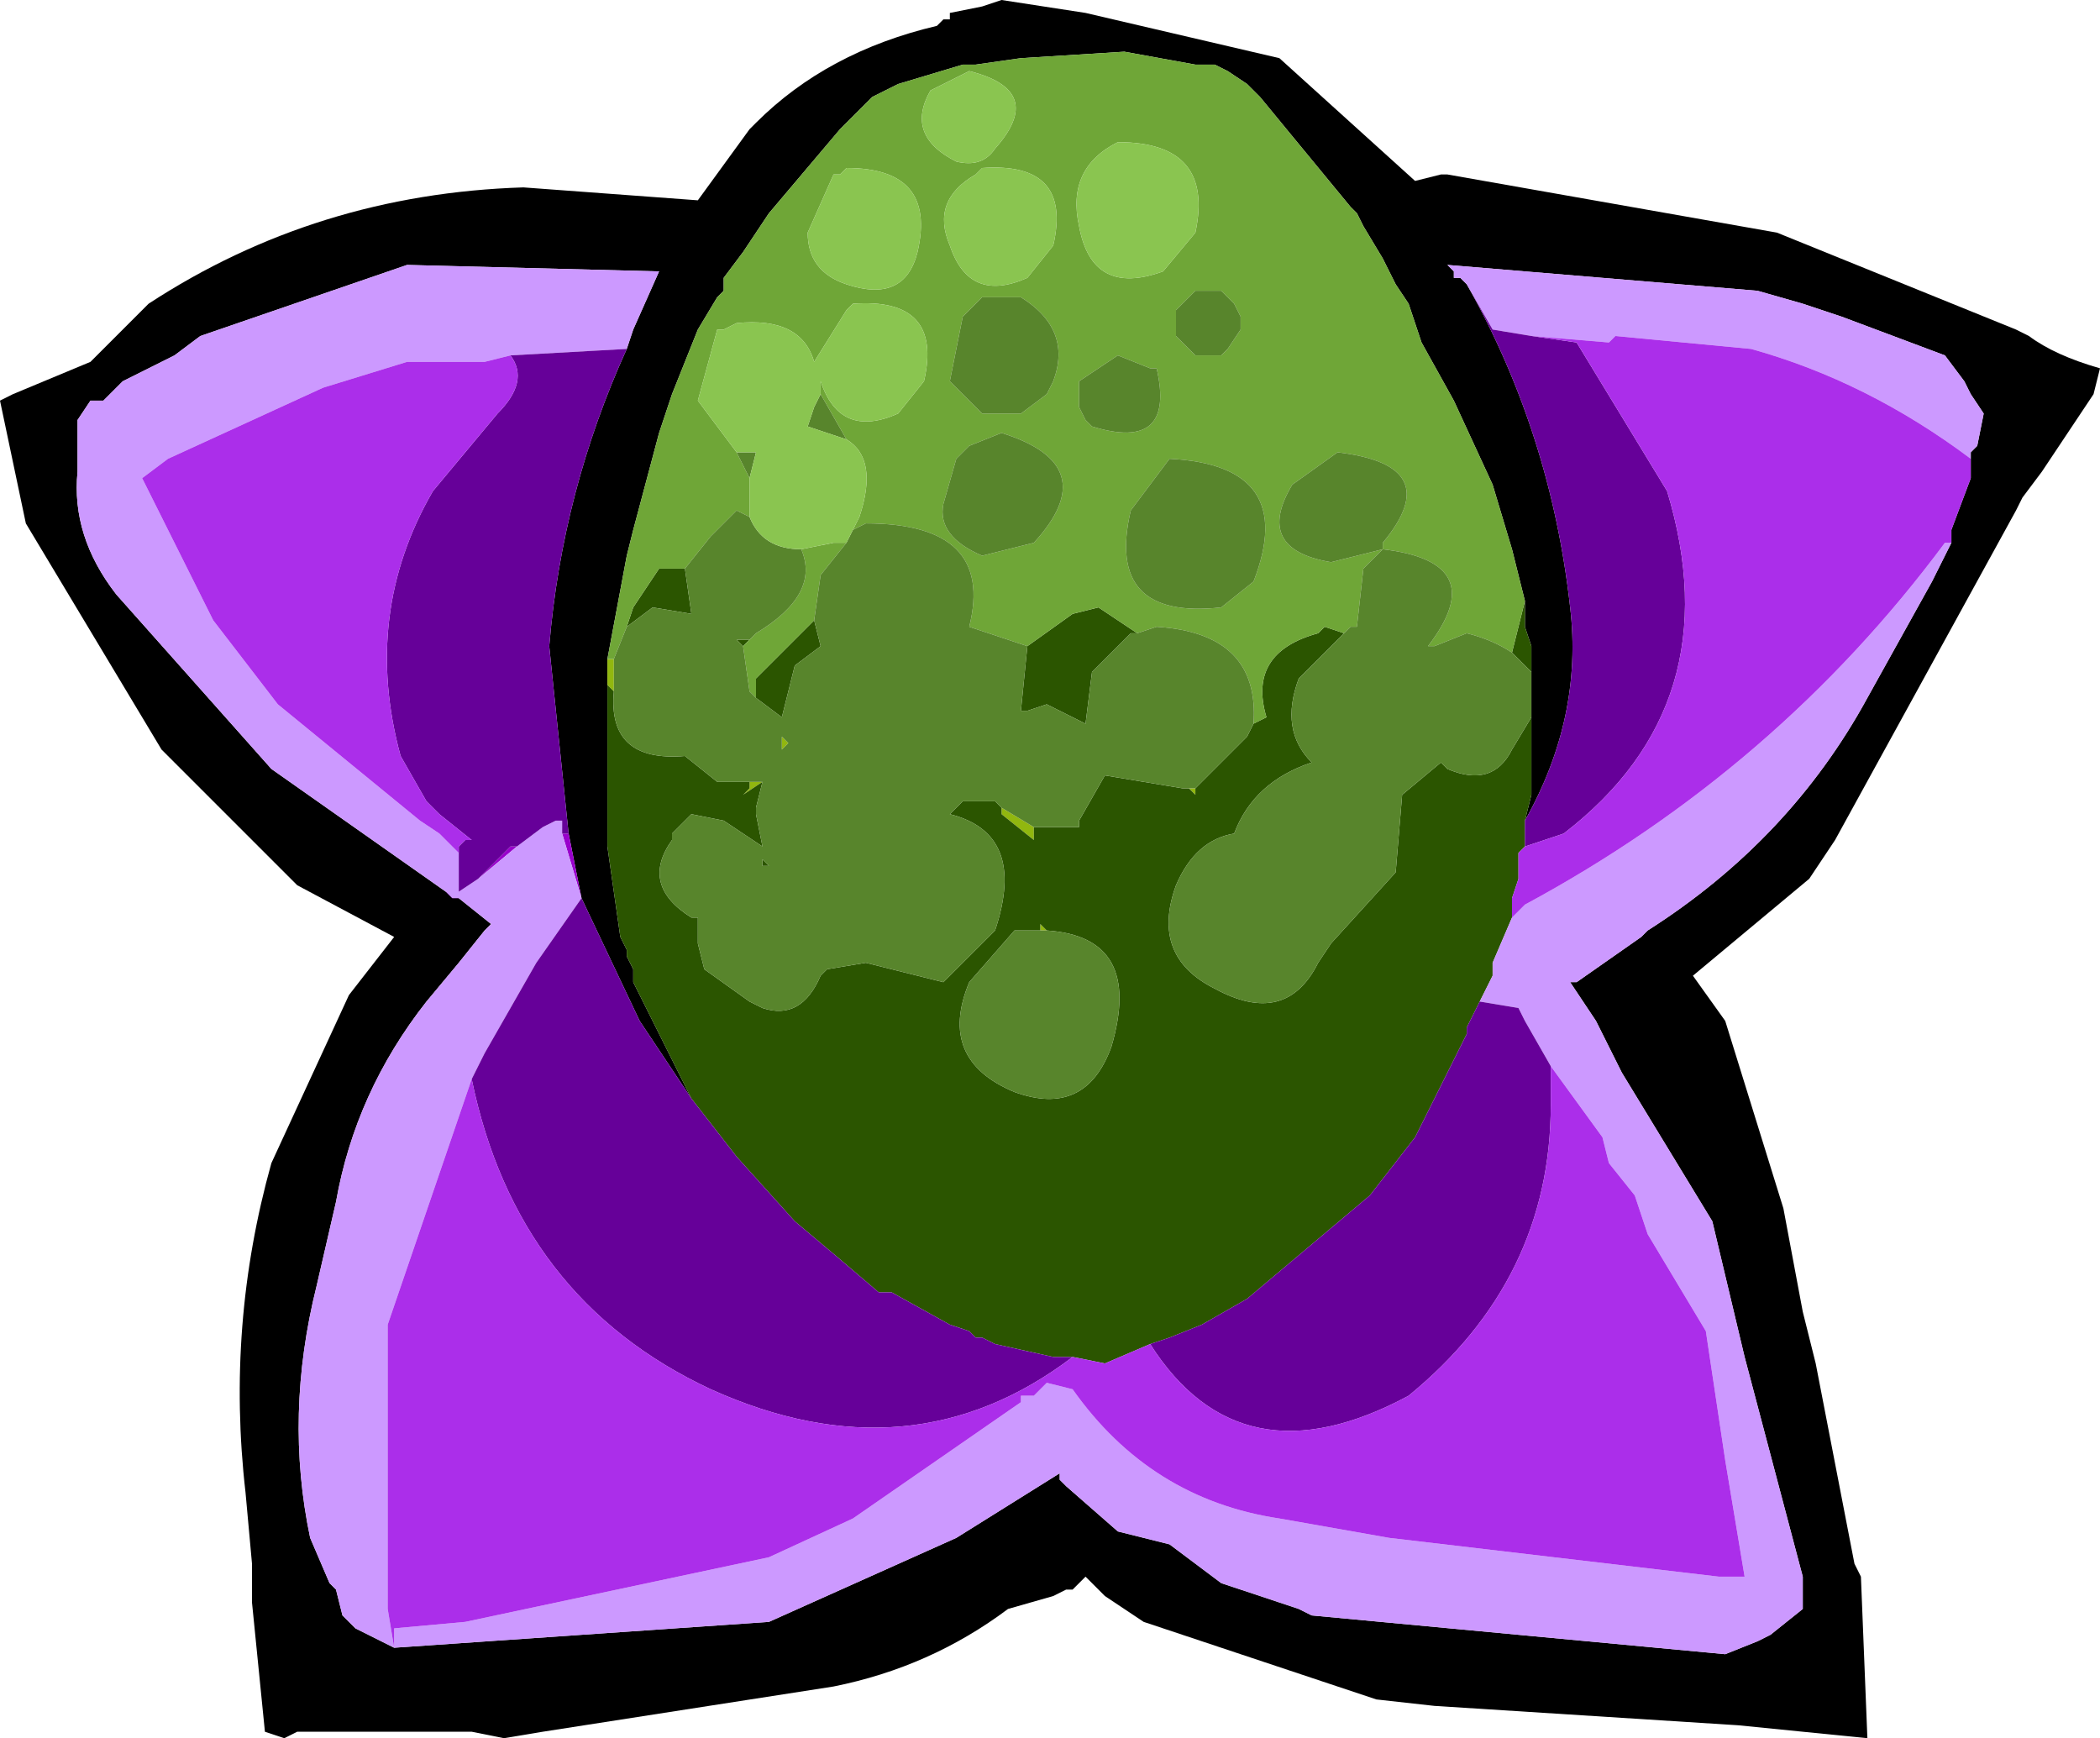 <?xml version="1.0" encoding="UTF-8" standalone="no"?>
<svg xmlns:xlink="http://www.w3.org/1999/xlink" height="13.45px" width="16.25px" xmlns="http://www.w3.org/2000/svg">
  <g transform="matrix(1.0, 0.0, 0.0, 1.0, 8.25, 6.1)">
    <path d="M2.7 -4.7 L2.9 -4.75 2.95 -4.75 5.5 -4.3 7.35 -3.55 7.45 -3.5 Q7.65 -3.35 8.0 -3.25 L7.95 -3.05 7.55 -2.45 7.4 -2.25 7.35 -2.15 5.95 0.4 5.75 0.7 4.85 1.45 5.1 1.8 5.55 3.25 5.7 4.05 5.8 4.45 6.1 6.0 6.15 6.1 6.2 7.35 5.2 7.25 2.85 7.1 2.4 7.05 0.6 6.45 0.3 6.25 0.15 6.1 0.05 6.2 0.0 6.2 -0.1 6.25 -0.45 6.35 Q-1.05 6.8 -1.8 6.95 L-4.05 7.3 -4.35 7.35 -4.6 7.3 -5.95 7.3 -6.05 7.35 -6.2 7.3 -6.3 6.3 -6.3 6.0 -6.35 5.45 Q-6.5 4.15 -6.15 2.9 L-5.55 1.6 -5.2 1.15 -5.95 0.75 -7.0 -0.3 -7.9 -1.8 -8.05 -2.05 -8.25 -3.0 -8.15 -3.05 -7.55 -3.3 -7.1 -3.75 Q-5.8 -4.6 -4.2 -4.65 L-2.85 -4.55 -2.45 -5.1 -2.4 -5.15 Q-1.85 -5.7 -1.0 -5.9 L-0.95 -5.95 -0.9 -5.95 -0.9 -6.0 -0.65 -6.05 -0.5 -6.1 0.15 -6.0 1.65 -5.65 2.7 -4.7 M7.0 -2.55 L7.0 -2.6 7.05 -2.65 7.1 -2.9 7.0 -3.05 6.95 -3.15 6.8 -3.35 6.0 -3.65 5.7 -3.75 5.35 -3.85 2.95 -4.05 3.0 -4.0 3.0 -3.95 3.05 -3.95 3.1 -3.9 Q3.75 -2.75 3.9 -1.4 4.0 -0.55 3.55 0.25 L3.6 0.05 3.6 -0.55 3.6 -0.9 3.6 -1.1 3.55 -1.25 3.55 -1.45 3.45 -1.85 3.3 -2.35 3.0 -3.0 2.75 -3.45 2.7 -3.6 2.65 -3.75 2.55 -3.9 2.45 -4.1 2.3 -4.35 2.25 -4.45 2.2 -4.5 1.5 -5.35 1.4 -5.45 1.25 -5.55 1.15 -5.6 1.0 -5.6 0.45 -5.7 -0.35 -5.65 -0.7 -5.6 -0.8 -5.6 -1.3 -5.45 -1.5 -5.35 -1.75 -5.1 -2.3 -4.45 -2.4 -4.3 -2.5 -4.15 -2.65 -3.95 -2.65 -3.9 -2.65 -3.85 -2.7 -3.8 -2.85 -3.55 -3.05 -3.05 -3.15 -2.75 -3.35 -2.0 -3.4 -1.8 -3.55 -1.0 -3.55 -0.6 -3.55 -0.55 -3.55 -0.4 -3.55 0.0 -3.55 0.2 -3.55 0.3 -3.55 0.45 -3.45 1.15 -3.4 1.25 -3.4 1.3 -3.35 1.4 -3.35 1.5 -3.3 1.6 -2.9 2.4 -3.3 1.8 -3.75 0.85 -3.85 0.35 -4.0 -1.1 Q-3.9 -2.3 -3.4 -3.4 L-3.35 -3.55 -3.15 -4.0 -5.1 -4.05 -6.7 -3.5 -6.9 -3.35 -7.3 -3.15 -7.35 -3.1 -7.45 -3.0 -7.55 -3.0 -7.65 -2.85 -7.65 -2.45 Q-7.7 -1.95 -7.35 -1.5 L-6.15 -0.15 -4.8 0.8 -4.7 0.85 -4.45 1.05 -4.5 1.1 -4.7 1.35 -4.95 1.65 Q-5.5 2.35 -5.65 3.2 L-5.8 3.85 Q-6.05 4.85 -5.85 5.8 L-5.7 6.15 -5.65 6.2 -5.6 6.4 -5.5 6.5 -5.2 6.65 -2.3 6.45 -0.85 5.8 -0.45 5.55 -0.05 5.3 -0.05 5.35 0.0 5.4 0.4 5.75 0.8 5.85 1.2 6.15 1.8 6.35 1.9 6.4 5.1 6.7 5.35 6.6 5.45 6.55 5.7 6.35 5.7 6.2 5.7 6.1 5.25 4.4 5.0 3.35 4.3 2.2 4.1 1.8 3.9 1.5 3.95 1.5 4.45 1.15 4.5 1.1 Q5.6 0.4 6.2 -0.7 L6.7 -1.6 6.75 -1.7 6.85 -1.9 6.85 -2.0 7.0 -2.4 7.0 -2.45 7.0 -2.55 M3.45 -1.85 L3.55 -1.85 3.45 -1.85" fill="#000000" fill-rule="evenodd" stroke="none"/>
    <path d="M-3.5 -1.0 L-3.5 -0.75 -3.55 -0.8 -3.55 -0.75 -3.55 -0.6 -3.55 -1.0 -3.5 -1.0 M-2.45 -0.05 L-2.35 -0.05 -2.5 0.05 -2.45 0.0 -2.45 -0.05 M-0.5 0.15 L-0.25 0.3 -0.25 0.4 -0.5 0.2 -0.5 0.15 M0.95 0.0 L1.0 0.0 1.0 0.05 0.95 0.0 M-2.15 -0.35 L-2.2 -0.3 -2.2 -0.4 -2.15 -0.35 M-0.15 1.1 L-0.2 1.1 -0.2 1.05 -0.15 1.1" fill="#91b70f" fill-rule="evenodd" stroke="none"/>
    <path d="M-4.7 0.85 L-4.8 0.8 -4.75 0.85 -4.7 0.85 M-3.85 0.35 L-3.75 0.85 -3.9 0.35 -3.85 0.35 M-4.25 0.45 L-4.55 0.7 -4.3 0.45 -4.35 0.45 -4.25 0.45" fill="#9900cc" fill-rule="evenodd" stroke="none"/>
    <path d="M3.55 0.25 L3.55 0.4 3.55 0.45 3.5 0.5 3.5 0.7 3.45 0.85 3.45 1.0 3.3 1.35 3.3 1.45 3.15 1.75 3.1 1.85 3.1 1.9 2.7 2.7 2.35 3.15 1.4 3.95 1.05 4.15 0.8 4.25 0.65 4.3 0.3 4.45 0.05 4.4 -0.05 4.4 -0.1 4.4 -0.55 4.3 -0.65 4.25 -0.7 4.25 -0.75 4.2 -0.9 4.15 -1.35 3.9 -1.45 3.9 Q-1.8 3.6 -2.1 3.35 L-2.55 2.85 -2.9 2.4 -3.3 1.6 -3.35 1.5 -3.35 1.4 -3.4 1.3 -3.4 1.25 -3.45 1.15 -3.55 0.45 -3.55 0.3 -3.55 0.2 -3.55 0.0 -3.55 -0.4 -3.55 -0.55 -3.55 -0.6 -3.55 -0.75 -3.55 -0.8 -3.5 -0.75 Q-3.55 -0.2 -2.95 -0.25 L-2.7 -0.05 -2.45 -0.05 -2.45 0.0 -2.5 0.05 -2.35 -0.05 -2.4 0.15 -2.4 0.2 -2.35 0.45 -2.65 0.25 -2.9 0.2 -3.05 0.35 -3.05 0.4 Q-3.3 0.75 -2.9 1.0 L-2.85 1.0 -2.85 1.2 -2.8 1.4 -2.45 1.65 -2.35 1.7 Q-2.05 1.8 -1.9 1.45 L-1.85 1.4 -1.55 1.35 -0.95 1.5 -0.55 1.1 Q-0.3 0.35 -0.9 0.2 L-0.8 0.1 -0.55 0.1 -0.5 0.15 -0.5 0.2 -0.25 0.4 -0.25 0.3 0.1 0.3 0.1 0.25 0.3 -0.1 0.9 0.0 0.95 0.0 1.0 0.05 1.0 0.0 1.4 -0.4 1.45 -0.5 1.55 -0.55 Q1.4 -1.05 1.95 -1.2 L2.0 -1.25 2.15 -1.2 1.8 -0.85 Q1.65 -0.45 1.9 -0.2 1.45 -0.05 1.3 0.35 1.0 0.4 0.85 0.75 0.65 1.3 1.15 1.55 1.7 1.85 1.95 1.35 L2.05 1.2 2.55 0.65 2.6 0.05 2.9 -0.2 2.95 -0.15 Q3.3 0.0 3.45 -0.3 L3.6 -0.55 3.6 0.05 3.55 0.25 M3.55 -1.45 L3.55 -1.25 3.6 -1.1 3.6 -0.9 3.45 -1.05 3.55 -1.45 M0.55 -1.2 L0.5 -1.2 0.2 -0.9 0.15 -0.5 -0.15 -0.65 -0.3 -0.6 -0.35 -0.6 -0.3 -1.1 0.05 -1.35 0.25 -1.4 0.55 -1.2 M-1.95 -1.3 L-1.9 -1.1 -2.1 -0.95 -2.2 -0.55 -2.4 -0.7 -2.4 -0.85 -1.95 -1.3 M-2.5 -1.1 L-2.55 -1.15 -2.45 -1.15 -2.5 -1.1 M-2.95 -1.7 L-2.9 -1.35 -3.2 -1.4 -3.4 -1.25 -3.35 -1.4 -3.15 -1.7 -3.1 -1.7 -2.95 -1.7 M-0.2 1.1 L-0.4 1.1 -0.75 1.5 Q-1.0 2.1 -0.4 2.35 0.15 2.55 0.35 2.0 0.6 1.15 -0.15 1.1 L-0.2 1.05 -0.2 1.1 M-2.35 0.55 L-2.3 0.6 -2.35 0.6 -2.35 0.55" fill="#2b5500" fill-rule="evenodd" stroke="none"/>
    <path d="M3.6 -3.5 L3.3 -3.55 3.1 -3.9 3.05 -3.95 3.0 -3.95 3.0 -4.0 2.95 -4.05 5.35 -3.85 5.7 -3.75 6.0 -3.65 6.8 -3.35 6.95 -3.15 7.0 -3.05 7.1 -2.9 7.05 -2.65 7.0 -2.6 7.0 -2.55 Q6.2 -3.15 5.3 -3.4 L4.25 -3.5 4.2 -3.45 3.6 -3.5 M6.85 -1.9 L6.75 -1.7 6.7 -1.6 6.2 -0.7 Q5.6 0.4 4.5 1.1 L4.45 1.15 3.95 1.5 3.9 1.5 4.1 1.8 4.3 2.2 5.0 3.35 5.25 4.4 5.7 6.1 5.7 6.2 5.7 6.35 5.45 6.55 5.35 6.6 5.1 6.7 1.9 6.4 1.8 6.35 1.2 6.15 0.8 5.85 0.4 5.75 0.0 5.4 -0.05 5.35 -0.05 5.3 -0.45 5.55 -0.85 5.8 -2.3 6.45 -5.2 6.65 -5.5 6.5 -5.6 6.4 -5.65 6.2 -5.7 6.15 -5.85 5.8 Q-6.05 4.85 -5.8 3.85 L-5.65 3.2 Q-5.5 2.35 -4.95 1.65 L-4.7 1.35 -4.5 1.1 -4.45 1.05 -4.7 0.85 -4.75 0.85 -4.8 0.8 -6.15 -0.15 -7.35 -1.5 Q-7.7 -1.95 -7.65 -2.45 L-7.65 -2.85 -7.55 -3.0 -7.45 -3.0 -7.35 -3.1 -7.3 -3.15 -6.9 -3.35 -6.7 -3.5 -5.1 -4.05 -3.15 -4.0 -3.35 -3.55 -3.4 -3.4 -4.3 -3.35 -4.5 -3.3 -5.1 -3.3 -5.75 -3.1 -6.95 -2.55 -7.15 -2.4 -6.6 -1.3 -6.1 -0.65 -5.0 0.25 -4.85 0.35 -4.7 0.5 -4.7 0.8 -4.55 0.7 -4.25 0.45 -4.05 0.3 -3.95 0.25 -3.9 0.25 -3.9 0.35 -3.75 0.85 -4.1 1.35 -4.5 2.05 -4.6 2.25 -5.25 4.15 -5.25 6.35 -5.2 6.65 -5.2 6.5 -4.65 6.45 -2.3 5.95 -1.65 5.65 -0.35 4.75 -0.35 4.7 -0.25 4.7 -0.15 4.6 0.05 4.65 Q0.65 5.5 1.65 5.65 L2.5 5.8 5.05 6.1 5.25 6.1 5.1 5.2 4.95 4.2 4.5 3.45 4.4 3.15 4.2 2.9 4.15 2.7 3.75 2.15 3.55 1.8 3.5 1.7 3.2 1.65 3.3 1.45 3.3 1.35 3.45 1.0 3.55 0.9 Q5.5 -0.15 6.8 -1.9 L6.85 -1.9" fill="#cc99ff" fill-rule="evenodd" stroke="none"/>
    <path d="M3.1 -3.9 L3.3 -3.55 3.6 -3.5 3.95 -3.45 4.65 -2.3 Q5.15 -0.65 3.85 0.35 L3.55 0.45 3.55 0.4 3.55 0.25 Q4.0 -0.55 3.9 -1.4 3.75 -2.75 3.1 -3.9 M-3.4 -3.4 Q-3.9 -2.3 -4.0 -1.1 L-3.85 0.35 -3.9 0.35 -3.9 0.25 -3.95 0.25 -4.05 0.3 -4.25 0.45 -4.35 0.45 -4.3 0.45 -4.55 0.7 -4.7 0.8 -4.7 0.5 -4.7 0.45 -4.65 0.4 -4.6 0.4 -4.85 0.2 -4.95 0.1 -5.15 -0.25 Q-5.45 -1.35 -4.9 -2.3 L-4.4 -2.9 Q-4.15 -3.15 -4.3 -3.35 L-3.4 -3.4 M-3.75 0.85 L-3.3 1.8 -2.9 2.4 -2.55 2.85 -2.1 3.35 Q-1.8 3.6 -1.45 3.9 L-1.35 3.9 -0.9 4.15 -0.75 4.2 -0.7 4.25 -0.65 4.25 -0.55 4.3 -0.1 4.4 -0.05 4.4 0.05 4.4 Q-1.2 5.35 -2.75 4.65 -4.25 3.95 -4.6 2.25 L-4.5 2.05 -4.1 1.35 -3.75 0.85 M3.75 2.15 L3.75 2.45 Q3.75 3.8 2.65 4.7 1.35 5.4 0.65 4.3 L0.8 4.25 1.05 4.15 1.4 3.95 2.35 3.15 2.7 2.7 3.1 1.9 3.1 1.85 3.15 1.75 3.3 1.45 3.2 1.65 3.5 1.7 3.55 1.8 3.75 2.15" fill="#660099" fill-rule="evenodd" stroke="none"/>
    <path d="M3.6 -3.5 L4.2 -3.45 4.25 -3.5 5.3 -3.4 Q6.2 -3.15 7.0 -2.55 L7.0 -2.45 7.0 -2.4 6.85 -2.0 6.85 -1.9 6.8 -1.9 Q5.5 -0.15 3.55 0.9 L3.45 1.0 3.45 0.85 3.5 0.7 3.5 0.5 3.55 0.45 3.85 0.35 Q5.15 -0.65 4.65 -2.3 L3.95 -3.45 3.6 -3.5 M3.75 2.15 L4.15 2.7 4.2 2.9 4.4 3.15 4.5 3.45 4.95 4.2 5.1 5.2 5.25 6.1 5.05 6.1 2.5 5.8 1.65 5.65 Q0.65 5.5 0.05 4.65 L-0.15 4.6 -0.25 4.7 -0.35 4.7 -0.35 4.75 -1.65 5.65 -2.3 5.95 -4.65 6.45 -5.2 6.5 -5.2 6.65 -5.25 6.35 -5.25 4.15 -4.6 2.25 Q-4.25 3.95 -2.75 4.65 -1.2 5.35 0.05 4.4 L0.3 4.45 0.65 4.3 Q1.35 5.4 2.65 4.7 3.75 3.8 3.75 2.45 L3.75 2.15 M-4.7 0.5 L-4.85 0.35 -5.0 0.25 -6.1 -0.65 -6.6 -1.3 -7.15 -2.4 -6.95 -2.55 -5.75 -3.1 -5.1 -3.3 -4.5 -3.3 -4.3 -3.35 Q-4.15 -3.15 -4.4 -2.9 L-4.9 -2.3 Q-5.45 -1.35 -5.15 -0.25 L-4.95 0.1 -4.85 0.2 -4.6 0.4 -4.65 0.4 -4.7 0.45 -4.7 0.5" fill="#ab2eea" fill-rule="evenodd" stroke="none"/>
    <path d="M-3.55 -1.0 L-3.4 -1.8 -3.35 -2.0 -3.15 -2.75 -3.05 -3.05 -2.85 -3.55 -2.7 -3.8 -2.65 -3.85 -2.65 -3.9 -2.65 -3.95 -2.5 -4.15 -2.4 -4.3 -2.3 -4.45 -1.75 -5.1 -1.5 -5.35 -1.3 -5.45 -0.8 -5.6 -0.7 -5.6 -0.35 -5.65 0.45 -5.7 1.0 -5.6 1.15 -5.6 1.25 -5.55 1.4 -5.45 1.5 -5.35 2.2 -4.5 2.25 -4.45 2.3 -4.35 2.45 -4.1 2.55 -3.9 2.65 -3.75 2.7 -3.6 2.75 -3.45 3.0 -3.0 3.3 -2.35 3.45 -1.85 3.55 -1.45 3.45 -1.05 Q3.3 -1.15 3.1 -1.2 L2.85 -1.1 2.8 -1.1 Q3.3 -1.75 2.45 -1.85 L2.3 -1.7 2.25 -1.25 2.2 -1.25 2.15 -1.2 2.0 -1.25 1.95 -1.2 Q1.4 -1.05 1.55 -0.55 L1.45 -0.5 Q1.5 -1.2 0.7 -1.25 L0.55 -1.2 0.25 -1.4 0.05 -1.35 -0.3 -1.1 -0.75 -1.25 Q-0.55 -2.05 -1.55 -2.05 L-1.65 -2.0 -1.6 -2.1 Q-1.45 -2.55 -1.7 -2.7 L-1.9 -3.05 -1.9 -3.2 -1.9 -3.15 Q-1.75 -2.7 -1.3 -2.9 L-1.1 -3.15 Q-0.95 -3.8 -1.65 -3.75 L-1.7 -3.7 -1.95 -3.3 Q-2.05 -3.65 -2.55 -3.6 L-2.65 -3.55 -2.7 -3.55 -2.85 -3.0 -2.55 -2.6 -2.45 -2.4 -2.45 -2.15 -2.45 -2.1 -2.55 -2.15 -2.75 -1.95 -2.95 -1.7 -3.1 -1.7 -3.15 -1.7 -3.35 -1.4 -3.4 -1.25 -3.5 -1.0 -3.55 -1.0 M0.75 -4.0 L1.0 -4.3 Q1.15 -5.0 0.4 -5.0 0.0 -4.8 0.1 -4.35 0.2 -3.8 0.75 -4.0 M1.75 -2.35 Q1.45 -1.85 2.05 -1.75 L2.45 -1.85 2.45 -1.9 Q2.95 -2.5 2.1 -2.6 L1.75 -2.35 M1.2 -3.85 L1.0 -3.85 0.9 -3.75 0.85 -3.7 0.85 -3.55 0.85 -3.5 0.95 -3.4 1.0 -3.35 1.2 -3.35 1.25 -3.4 1.35 -3.55 1.35 -3.65 1.3 -3.75 1.2 -3.85 M0.25 -3.25 L0.1 -3.15 0.1 -2.95 0.15 -2.85 0.2 -2.8 Q0.85 -2.6 0.7 -3.25 L0.65 -3.25 0.4 -3.35 0.25 -3.25 M0.8 -2.55 L0.5 -2.15 Q0.3 -1.3 1.2 -1.4 L1.45 -1.6 Q1.8 -2.5 0.8 -2.55 M-1.7 -1.9 L-1.9 -1.65 -1.95 -1.3 -2.4 -0.85 -2.4 -0.7 -2.45 -0.75 -2.5 -1.1 -2.45 -1.15 -2.4 -1.2 Q-1.9 -1.5 -2.05 -1.85 L-1.8 -1.9 -1.7 -1.9 M-1.75 -4.75 L-1.8 -4.75 -2.0 -4.3 Q-2.0 -4.0 -1.7 -3.9 -1.25 -3.75 -1.15 -4.15 -1.0 -4.8 -1.7 -4.8 L-1.75 -4.75 M-0.65 -4.8 L-0.7 -4.75 Q-1.05 -4.55 -0.9 -4.2 -0.75 -3.75 -0.3 -3.95 L-0.1 -4.2 Q0.05 -4.85 -0.65 -4.8 M-1.05 -5.4 Q-1.25 -5.05 -0.85 -4.85 -0.65 -4.8 -0.55 -4.95 -0.15 -5.4 -0.75 -5.55 L-1.05 -5.4 M-0.8 -3.65 L-0.9 -3.15 -0.85 -3.1 -0.65 -2.9 -0.35 -2.9 -0.15 -3.05 -0.1 -3.15 Q0.05 -3.55 -0.35 -3.8 L-0.65 -3.8 -0.8 -3.65 M-0.75 -2.65 L-0.85 -2.55 -0.95 -2.2 Q-1.0 -1.95 -0.65 -1.8 L-0.25 -1.9 Q0.3 -2.5 -0.5 -2.75 L-0.75 -2.65" fill="#6fa637" fill-rule="evenodd" stroke="none"/>
    <path d="M3.6 -0.9 L3.6 -0.55 3.45 -0.3 Q3.3 0.0 2.95 -0.15 L2.9 -0.2 2.6 0.05 2.55 0.65 2.05 1.2 1.95 1.35 Q1.7 1.85 1.15 1.55 0.65 1.3 0.85 0.75 1.0 0.4 1.3 0.35 1.45 -0.05 1.9 -0.2 1.65 -0.45 1.8 -0.85 L2.15 -1.2 2.2 -1.25 2.25 -1.25 2.3 -1.7 2.45 -1.85 Q3.3 -1.75 2.8 -1.1 L2.85 -1.1 3.1 -1.2 Q3.3 -1.15 3.45 -1.05 L3.6 -0.9 M0.25 -3.25 L0.4 -3.35 0.65 -3.25 0.7 -3.25 Q0.85 -2.6 0.2 -2.8 L0.15 -2.85 0.1 -2.95 0.1 -3.15 0.25 -3.25 M1.2 -3.85 L1.3 -3.75 1.35 -3.65 1.35 -3.55 1.25 -3.4 1.2 -3.35 1.0 -3.35 0.95 -3.4 0.85 -3.5 0.85 -3.55 0.85 -3.7 0.9 -3.75 1.0 -3.85 1.2 -3.85 M1.75 -2.35 L2.1 -2.6 Q2.95 -2.5 2.45 -1.9 L2.45 -1.85 2.05 -1.75 Q1.45 -1.85 1.75 -2.35 M0.8 -2.55 Q1.8 -2.5 1.45 -1.6 L1.2 -1.4 Q0.3 -1.3 0.5 -2.15 L0.8 -2.55 M-0.3 -1.1 L-0.35 -0.6 -0.3 -0.6 -0.15 -0.65 0.15 -0.5 0.2 -0.9 0.5 -1.2 0.55 -1.2 0.7 -1.25 Q1.5 -1.2 1.45 -0.5 L1.4 -0.4 1.0 0.0 0.95 0.0 0.9 0.0 0.3 -0.1 0.1 0.25 0.1 0.3 -0.25 0.3 -0.5 0.15 -0.55 0.1 -0.8 0.1 -0.9 0.2 Q-0.3 0.35 -0.55 1.1 L-0.95 1.5 -1.55 1.35 -1.85 1.4 -1.9 1.45 Q-2.05 1.8 -2.35 1.7 L-2.45 1.65 -2.8 1.4 -2.85 1.2 -2.85 1.0 -2.9 1.0 Q-3.3 0.75 -3.05 0.4 L-3.05 0.35 -2.9 0.2 -2.65 0.25 -2.35 0.45 -2.4 0.2 -2.4 0.15 -2.35 -0.05 -2.45 -0.05 -2.7 -0.05 -2.95 -0.25 Q-3.55 -0.2 -3.5 -0.75 L-3.5 -1.0 -3.4 -1.25 -3.2 -1.4 -2.9 -1.35 -2.95 -1.7 -2.75 -1.95 -2.55 -2.15 -2.45 -2.1 Q-2.35 -1.85 -2.05 -1.85 -1.9 -1.5 -2.4 -1.2 L-2.45 -1.15 -2.55 -1.15 -2.5 -1.1 -2.45 -0.75 -2.4 -0.7 -2.2 -0.55 -2.1 -0.95 -1.9 -1.1 -1.95 -1.3 -1.9 -1.65 -1.7 -1.9 -1.65 -2.0 -1.55 -2.05 Q-0.55 -2.05 -0.75 -1.25 L-0.3 -1.1 M-1.9 -3.05 L-1.7 -2.7 -2.0 -2.8 -1.95 -2.95 -1.9 -3.05 M-0.8 -3.65 L-0.65 -3.8 -0.35 -3.8 Q0.05 -3.55 -0.1 -3.15 L-0.15 -3.05 -0.35 -2.9 -0.65 -2.9 -0.85 -3.1 -0.9 -3.15 -0.8 -3.65 M-0.75 -2.65 L-0.5 -2.75 Q0.3 -2.5 -0.25 -1.9 L-0.65 -1.8 Q-1.0 -1.95 -0.95 -2.2 L-0.85 -2.55 -0.75 -2.65 M-2.55 -2.6 L-2.4 -2.6 -2.45 -2.4 -2.55 -2.6 M-2.15 -0.35 L-2.2 -0.4 -2.2 -0.3 -2.15 -0.35 M-0.15 1.1 Q0.6 1.15 0.35 2.0 0.15 2.55 -0.4 2.35 -1.0 2.1 -0.75 1.5 L-0.4 1.1 -0.2 1.1 -0.15 1.1 M-2.35 0.55 L-2.35 0.6 -2.3 0.6 -2.35 0.55" fill="#58852c" fill-rule="evenodd" stroke="none"/>
    <path d="M0.75 -4.0 Q0.2 -3.8 0.1 -4.35 0.0 -4.8 0.4 -5.0 1.15 -5.0 1.0 -4.3 L0.75 -4.0 M-1.65 -2.0 L-1.7 -1.9 -1.8 -1.9 -2.05 -1.85 Q-2.35 -1.85 -2.45 -2.1 L-2.45 -2.15 -2.45 -2.4 -2.4 -2.6 -2.55 -2.6 -2.85 -3.0 -2.7 -3.55 -2.65 -3.55 -2.55 -3.6 Q-2.05 -3.65 -1.95 -3.3 L-1.7 -3.7 -1.65 -3.75 Q-0.95 -3.8 -1.1 -3.15 L-1.3 -2.9 Q-1.75 -2.7 -1.9 -3.15 L-1.9 -3.2 -1.9 -3.05 -1.95 -2.95 -2.0 -2.8 -1.7 -2.7 Q-1.45 -2.55 -1.6 -2.1 L-1.65 -2.0 M-1.05 -5.4 L-0.75 -5.55 Q-0.15 -5.4 -0.55 -4.95 -0.65 -4.8 -0.85 -4.85 -1.25 -5.05 -1.05 -5.4 M-0.65 -4.8 Q0.05 -4.85 -0.1 -4.2 L-0.3 -3.95 Q-0.75 -3.75 -0.9 -4.2 -1.05 -4.55 -0.7 -4.75 L-0.65 -4.8 M-1.75 -4.75 L-1.7 -4.8 Q-1.0 -4.8 -1.15 -4.15 -1.25 -3.75 -1.7 -3.9 -2.0 -4.0 -2.0 -4.3 L-1.8 -4.75 -1.75 -4.75" fill="#8ac550" fill-rule="evenodd" stroke="none"/>
  </g>
</svg>
